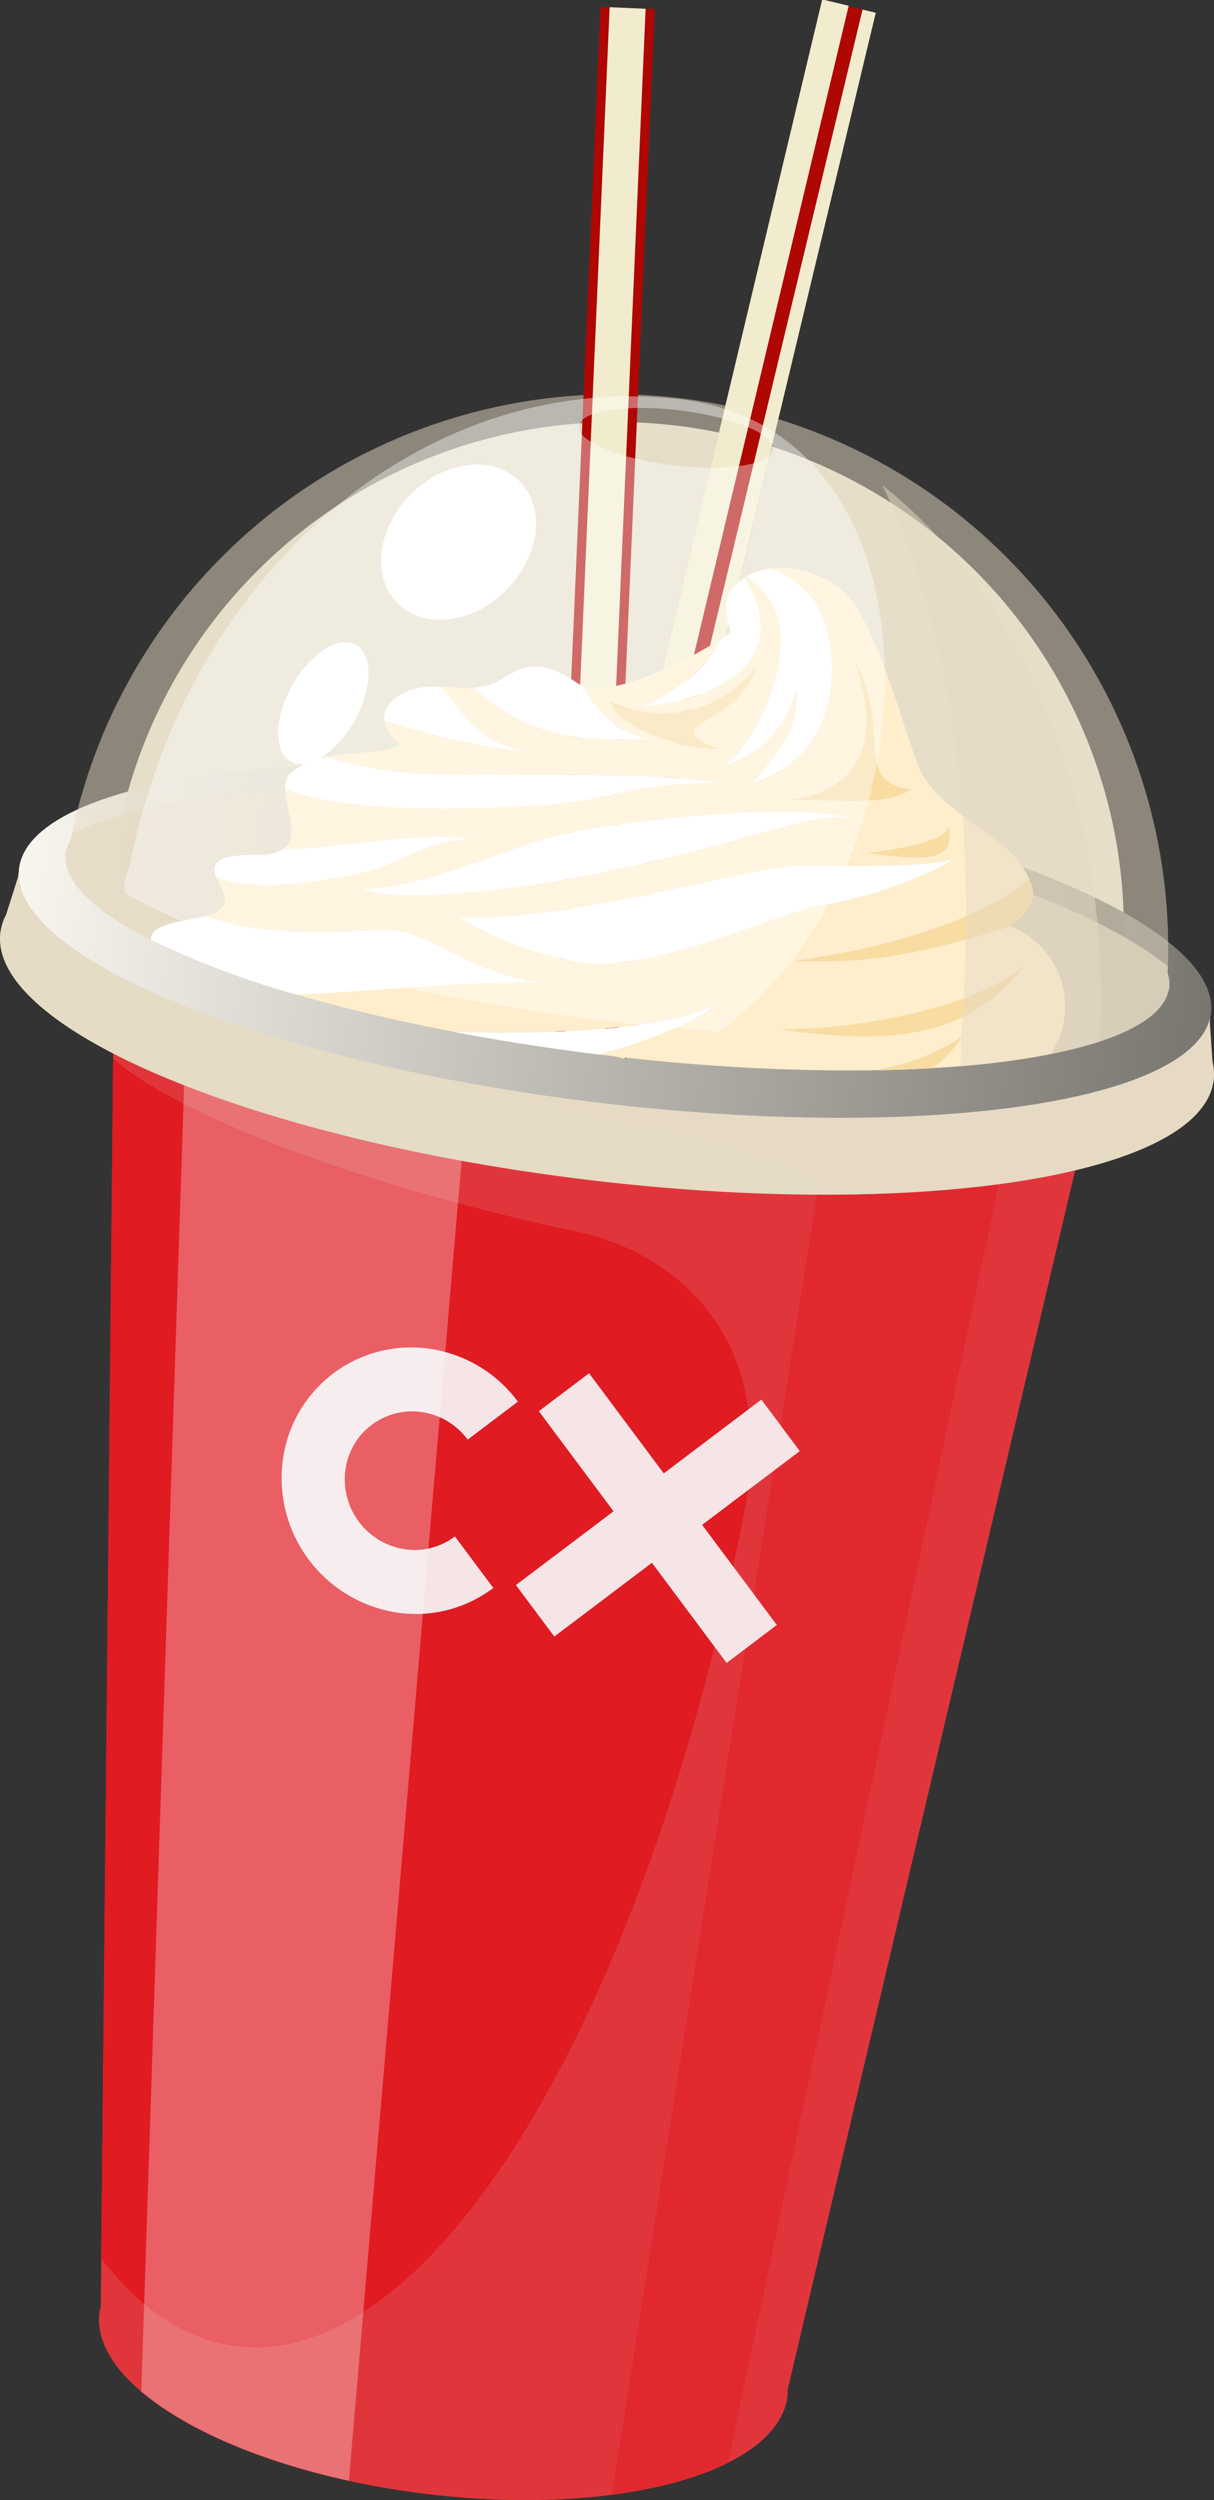 <svg xmlns="http://www.w3.org/2000/svg" xmlns:xlink="http://www.w3.org/1999/xlink" viewBox="0 0 61.862 127.392"><rect x="0" y="0" width="61.862" height="127.392" fill="#333333" stroke="none"/><defs><style>.a{isolation:isolate;}.b{fill:#e0363b;}.c,.d{fill:#e01b22;}.d,.h,.k,.q{opacity:0.5;}.d,.h,.l{mix-blend-mode:multiply;}.e{fill:#f5e5e7;}.f,.p,.r{fill:#fff;}.f{opacity:0.3;}.g,.h,.l{fill:#e6dbc4;}.i{fill:#f2ede0;}.j{fill:#e6e2cf;}.k{mix-blend-mode:screen;fill:url(#a);}.l{opacity:0.7;}.m{fill:#af0704;}.n{fill:#f2ecce;}.o{fill:#fec;}.q{fill:#f2cb79;}.r{opacity:0.4;}</style><linearGradient id="a" x1="-1.111" y1="47.828" x2="60.065" y2="47.828" gradientTransform="translate(79.164 18.461) rotate(90)" gradientUnits="userSpaceOnUse"><stop offset="0" stop-color="#fff"/><stop offset="1"/></linearGradient></defs><title>shake</title><g class="a"><path class="b" d="M55.709,55.722l-49.9-6.057L5.134,117.54c-.021.095-.059.189-.071.285-.478,3.935,6.983,8.079,16.668,9.255s17.918-1.063,18.4-5c.012-.1,0-.2,0-.293Z"/><path class="c" d="M29.535,62.79C19.477,60.664,9.5,57.16,5.768,53.952l-.61,61.139c2,2.583,4.311,4.151,6.887,4.464,10.071,1.223,20.9-17.011,25.866-42.409C39.886,67.04,33.142,63.553,29.535,62.79Z"/><path class="d" d="M37.087,125.479,51.968,55.268l-9.28-1.127L31.181,127.113A18.815,18.815,0,0,0,37.087,125.479Z"/><polygon class="e" points="40.754 73.94 38.797 71.316 33.822 75.075 30.016 69.973 27.458 71.906 31.264 77.008 26.289 80.766 28.246 83.39 33.221 79.632 37.027 84.734 39.585 82.801 35.779 77.699 40.754 73.94"/><path class="e" d="M21.52,71.956a3.539,3.539,0,0,1,2.311,1.4L26.39,71.42a6.806,6.806,0,0,0-4.444-2.686,6.591,6.591,0,0,0-7.538,5.695,6.929,6.929,0,0,0,5.767,7.73,6.528,6.528,0,0,0,4.963-1.246L23.18,78.289a3.394,3.394,0,0,1-2.581.648,3.6,3.6,0,0,1-3-4.02A3.427,3.427,0,0,1,21.52,71.956Z"/><path class="f" d="M17.778,126.405,24.14,51.89,9.551,50.119,7.2,121.851C9.423,123.747,13.2,125.406,17.778,126.405Z"/><path class="g" d="M61.781,54.077l-.134-2.01c.581-4.79-12.542-10.322-29.31-12.357S1.5,39.9.917,44.695l-.609,1.92a2.692,2.692,0,0,0-.29.91C-.573,52.4,12.788,58.035,29.861,60.108s31.392-.2,31.984-5.077A2.69,2.69,0,0,0,61.781,54.077Z"/><path class="h" d="M61.844,55.03a2.69,2.69,0,0,0-.063-.953l-.134-2.01c.581-4.79-12.542-10.322-29.31-12.357a81.44,81.44,0,0,0-22.09-.01l3.371,13.029c10.945,3.6,27.667,5.466,28.615,8.141C53.353,60.844,61.4,58.659,61.844,55.03Z"/><ellipse class="i" cx="31.337" cy="47.939" rx="8.291" ry="30.588" transform="translate(-20.029 73.271) rotate(-83.079)"/><path class="j" d="M57.243,48.559A25.864,25.864,0,0,0,6.036,42.341a1.574,1.574,0,0,0-.234.61c-.423,3.485,10.767,7.716,25,9.443s26.1.3,26.528-3.189A1.565,1.565,0,0,0,57.243,48.559Z"/><ellipse class="k" cx="31.337" cy="47.939" rx="8.291" ry="30.588" transform="translate(-20.029 73.271) rotate(-83.079)"/><path class="h" d="M59.5,49.584A28.237,28.237,0,0,0,3.6,42.8a1.7,1.7,0,0,0-.256.663c-.46,3.793,11.754,8.4,27.285,10.286s28.493.334,28.953-3.459A1.688,1.688,0,0,0,59.5,49.584Z"/><path class="l" d="M3.681,42.454c-.024.116-.054.229-.077.343a1.7,1.7,0,0,0-.256.663c-.46,3.793,11.754,8.4,27.285,10.286s28.493.334,28.953-3.459a1.688,1.688,0,0,0-.091-.7c.006-.118,0-.234.006-.351-4.289-3.5-14.785-6.856-27.3-8.376S8.684,40.088,3.681,42.454Z"/><rect class="m" x="4.54" y="25.295" width="52.597" height="2.771" transform="translate(2.84 56.329) rotate(-87.504)"/><rect class="n" x="4.54" y="25.764" width="52.597" height="1.834" transform="translate(2.842 56.33) rotate(-87.508)"/><rect class="m" x="9.473" y="25.599" width="54.827" height="2.772" transform="translate(2.069 56.591) rotate(-76.564)"/><rect class="n" x="8.799" y="26.13" width="54.827" height="1.387" transform="matrix(0.232, -0.973, 0.973, 0.232, 1.712, 55.816)"/><rect class="n" x="10.484" y="26.88" width="54.826" height="0.693" transform="translate(2.584 57.73) rotate(-76.515)"/><path class="o" d="M7.9,47.413a1.228,1.228,0,0,1,.27-.171A1.177,1.177,0,0,0,7.9,47.413Z"/><path class="o" d="M15.342,39.018c.055-.029.11-.06.166-.088C15.452,38.957,15.4,38.987,15.342,39.018Z"/><path class="o" d="M37.683,29.628c.054-.04.11-.081.169-.123C37.793,29.547,37.736,29.588,37.683,29.628Z"/><path class="o" d="M38.113,29.328a2.341,2.341,0,0,1,.483-.219A2.4,2.4,0,0,0,38.113,29.328Z"/><path class="o" d="M14.588,39.731a.719.719,0,0,1,.175-.3A.729.729,0,0,0,14.588,39.731Z"/><path class="o" d="M16.141,38.679c.049-.014.1-.023.149-.036C16.24,38.656,16.19,38.665,16.141,38.679Z"/><path class="o" d="M37.2,30.14c.028-.047.062-.091.1-.137C37.265,30.05,37.231,30.095,37.2,30.14Z"/><path class="o" d="M37.407,29.876c.041-.043.087-.086.134-.128C37.495,29.79,37.448,29.833,37.407,29.876Z"/><path class="o" d="M13.105,43.564a4.086,4.086,0,0,0,.506-.024A4.086,4.086,0,0,1,13.105,43.564Z"/><path class="o" d="M52.464,44.809c.027.061.046.121.07.181C52.511,44.93,52.491,44.87,52.464,44.809Z"/><path class="o" d="M38.673,29.09a3.143,3.143,0,0,1,.5-.115A3.143,3.143,0,0,0,38.673,29.09Z"/><path class="o" d="M14.136,43.418a1.2,1.2,0,0,0,.235-.114A1.2,1.2,0,0,1,14.136,43.418Z"/><path class="o" d="M13.745,43.516a2.107,2.107,0,0,0,.276-.06A2.107,2.107,0,0,1,13.745,43.516Z"/><path class="o" d="M37.009,31.187c-.007-.071,0-.132-.006-.2C37,31.055,37,31.116,37.009,31.187Z"/><path class="o" d="M52.6,45.193a1.414,1.414,0,0,1,.032.167A1.414,1.414,0,0,0,52.6,45.193Z"/><path class="o" d="M20.771,35.222c.078-.032.158-.061.239-.085C20.929,35.161,20.849,35.19,20.771,35.222Z"/><path class="o" d="M21.1,35.111a2.75,2.75,0,0,1,.306-.068A2.75,2.75,0,0,0,21.1,35.111Z"/><path class="o" d="M37.066,30.441a1.089,1.089,0,0,1,.063-.153A1.125,1.125,0,0,0,37.066,30.441Z"/><path class="o" d="M37,30.784a1.442,1.442,0,0,1,.029-.174A1.442,1.442,0,0,0,37,30.784Z"/><path class="o" d="M37.087,31.665c-.015-.077-.023-.144-.036-.215C37.064,31.521,37.072,31.588,37.087,31.665Z"/><path class="o" d="M21.4,35.043a5.385,5.385,0,0,1,.537-.048C21.766,35,21.588,35.018,21.4,35.043Z"/><path class="o" d="M19.585,36.715A1.117,1.117,0,0,1,19.6,36.4,1.046,1.046,0,0,0,19.585,36.715Z"/><path class="o" d="M19.6,36.393a1.1,1.1,0,0,1,.094-.266A1.1,1.1,0,0,0,19.6,36.393Z"/><path class="o" d="M20.149,35.583a1.939,1.939,0,0,1,.225-.159A1.844,1.844,0,0,0,20.149,35.583Z"/><path class="o" d="M19.712,36.1a1.591,1.591,0,0,1,.387-.473A1.591,1.591,0,0,0,19.712,36.1Z"/><path class="o" d="M20.416,35.395a2.911,2.911,0,0,1,.286-.146A2.911,2.911,0,0,0,20.416,35.395Z"/><path class="o" d="M10.066,46.769h0Z"/><path class="o" d="M11.019,44.677a1.332,1.332,0,0,1-.063-.206A1.332,1.332,0,0,0,11.019,44.677Z"/><path class="o" d="M22.035,34.993c.147,0,.293,0,.435,0C22.328,34.987,22.182,34.99,22.035,34.993Z"/><path class="o" d="M10.946,44.4a.654.654,0,0,1-.011-.138A.654.654,0,0,0,10.946,44.4Z"/><path class="o" d="M10.949,44.191a.5.5,0,0,1,.032-.111A.507.507,0,0,0,10.949,44.191Z"/><path class="o" d="M51.47,47.2c-5.422,1.732-8.037,1.854-10.967,1.763,6.7-.928,10.43-2.861,11.954-4.169a5.469,5.469,0,0,0-.55-.9c-1.048-1.436-4.34-2.732-5.16-4.975s-2.234-7.453-3.788-8.8A4.876,4.876,0,0,0,39.2,28.972a4.5,4.5,0,0,1,2.5,1.955c.907,1.667,1.757,7.317-3.323,8.964.606-.857,2.461-2.411,2.2-4.815a5.261,5.261,0,0,1-3.736,3.947c1.429-.837,2.836-3.962,2.924-5.938a3.859,3.859,0,0,0-1.7-3.722c-.048.031-.091.06-.136.091a4.531,4.531,0,0,1,.742,1.71C39.5,34.675,34.948,35.845,32.8,36c2.35-1.149,3.448-2.33,3.869-3.394.021-.013.033-.023.054-.036-1.871,1.2-5.92,3.176-7.255,2.269a1.181,1.181,0,0,0,.276.132,4.743,4.743,0,0,0,3.391,2.716c-1.882-.1-5.674.532-8.982-2.648-.545.037-1.091-.032-1.685-.048,1.726,2.113,2.013,2.738,4.348,3.34a38.339,38.339,0,0,1-7.234-1.615,1.851,1.851,0,0,0,.819,1.2c-.647.515-2.248.355-3.707.635,3.524,1.185,6.572.843,9.032.907s8.176-.074,10.993.441c-4.427-.05-5.889.941-8.973,1.126-7.834.471-11.51-.1-13.228-.853a1.463,1.463,0,0,1,.042-.367c-.245.976.853,2.772-.143,3.469l0,0a26.588,26.588,0,0,0,2.964-.241c1.465-.1,4.874-.622,6.528-.3-2.637.246-3.563,1.336-5.41,1.728-4.21.893-6.372.72-7.486.218.19.5.6,1.06.386,1.473a1.348,1.348,0,0,1-.867.5c2.512,1.091,6.723.8,8.95.731,2.533-.081,4.184,2.244,8.41,2.711-4.138-.187-8.941.457-12.84.562,2.41.7,5.111,1.348,8.015,1.9,4.832.164,10.992-.067,13.374-1.413-.709.759-3.079,1.808-5.93,2.578l.116.014a102.906,102.906,0,0,0,14.012.788,11.6,11.6,0,0,0,4.347-1.659,6.3,6.3,0,0,1-1.457,1.551,44.777,44.777,0,0,0,6.012-.715A4.362,4.362,0,0,0,51.47,47.2Zm-3.1-5.1c.039,1.1.287,2.044-4.137,1.357C45.929,43.262,48.066,42.919,48.37,42.1ZM43.557,33.7c1.936,3.454-.161,6.132,2.827,6.519-1.067.8-2.765.539-6.148.548C45.106,40.114,44.37,35.98,43.557,33.7ZM36.58,38.152c-2.047.028-5.115-1.15-5.5-2.43A6.027,6.027,0,0,0,38.53,34C37.631,37.059,33.252,36.807,36.58,38.152ZM18.395,45.3c3.376.044,7.66-2.35,11.124-2.967s11.3-1.479,13.972-.59c-2.087-.344-2.995.41-9.978,2.084S20.432,46.024,18.395,45.3Zm11.266,3.75a17.328,17.328,0,0,1-6.291-2.319c5.65.3,14.942-2.628,17.415-2.619s6.255.12,7.882-.346a21.3,21.3,0,0,1-7,2.4C39.725,46.525,33.222,49.572,29.661,49.047Zm10.11,3.391c3.127.061,9.475-.816,12.407-3.209C49.875,52.117,46.8,53.529,39.771,52.438Z"/><path class="o" d="M8.261,47.2a2.848,2.848,0,0,1,.3-.107A2.848,2.848,0,0,0,8.261,47.2Z"/><path class="o" d="M7.737,47.637a.6.6,0,0,1,.149-.21A.6.6,0,0,0,7.737,47.637Z"/><path class="o" d="M8.621,47.072c.123-.034.256-.066.39-.1C8.877,47.006,8.745,47.038,8.621,47.072Z"/><path class="o" d="M12.41,43.577c.207-.011.434-.016.7-.013C12.844,43.561,12.616,43.565,12.41,43.577Z"/><path class="o" d="M9.216,46.935c.058-.014.118-.024.177-.036C9.334,46.911,9.273,46.921,9.216,46.935Z"/><path class="o" d="M11.472,43.723c.063-.02.141-.038.218-.055C11.612,43.685,11.535,43.7,11.472,43.723Z"/><path class="o" d="M52.353,46.37c-.028.04-.064.081-.1.121C52.289,46.451,52.324,46.41,52.353,46.37Z"/><path class="o" d="M52.553,46.031c-.013.032-.036.063-.052.093C52.516,46.094,52.54,46.063,52.553,46.031Z"/><path class="o" d="M7.693,47.889l.01,0a.649.649,0,0,1,.01-.192A.614.614,0,0,0,7.693,47.889Z"/><path class="o" d="M52.641,45.57a1.346,1.346,0,0,1,0,.137A1.318,1.318,0,0,0,52.641,45.57Z"/><path class="o" d="M11.872,43.63c.1-.016.213-.024.33-.035C12.085,43.606,11.969,43.615,11.872,43.63Z"/><path class="o" d="M11.194,43.852a.849.849,0,0,1,.145-.075A.849.849,0,0,0,11.194,43.852Z"/><path class="o" d="M11.026,44.008a.459.459,0,0,1,.084-.093A.459.459,0,0,0,11.026,44.008Z"/><path class="o" d="M52.032,46.73c-.038.037-.074.075-.117.111C51.958,46.8,51.994,46.766,52.032,46.73Z"/><path class="p" d="M19.488,47.39c-2.227.071-6.438.36-8.95-.731h0c-.147.04-.3.075-.467.109h-.005c-.219.045-.448.088-.673.131-.06.012-.12.022-.177.036s-.136.028-.2.042c-.134.029-.267.061-.39.1-.022.006-.041.014-.061.02a2.848,2.848,0,0,0-.3.107l-.094.043a1.228,1.228,0,0,0-.27.171.035.035,0,0,0-.011.013.6.6,0,0,0-.149.21.566.566,0,0,0-.024.065.649.649,0,0,0-.01.192,44.341,44.341,0,0,0,7.355,2.77c3.9-.105,8.7-.749,12.84-.562C23.672,49.634,22.021,47.309,19.488,47.39Z"/><path class="p" d="M27.749,41.029c3.084-.185,4.546-1.177,8.973-1.126-2.817-.515-8.527-.376-10.993-.441s-5.507.279-9.032-.907a.045.045,0,0,1-.019-.005c-.132.025-.26.06-.388.094-.05.013-.1.022-.149.036a3.952,3.952,0,0,0-.633.251c-.056.028-.111.059-.166.088a2.773,2.773,0,0,0-.58.418.719.719,0,0,0-.175.3.78.78,0,0,0-.025.078,1.463,1.463,0,0,0-.042.367C16.239,40.925,19.916,41.5,27.749,41.029Z"/><path class="p" d="M48.668,43.764c-1.628.465-5.409.356-7.882.346s-11.765,2.92-17.415,2.619a17.328,17.328,0,0,0,6.291,2.319c3.561.525,10.064-2.522,12.008-2.881A21.3,21.3,0,0,0,48.668,43.764Z"/><path class="p" d="M32.8,36c2.145-.157,6.7-1.327,5.867-4.838a4.531,4.531,0,0,0-.742-1.71l0,0-.073.054c-.059.042-.115.083-.169.123s-.1.08-.141.12-.093.085-.134.128-.072.085-.108.128-.068.09-.1.137a1.575,1.575,0,0,0-.074.147,1.089,1.089,0,0,0-.063.153,1.226,1.226,0,0,0-.035.17,1.442,1.442,0,0,0-.029.174c0,.064,0,.137,0,.206s0,.127.006.2.026.174.042.263c.013.071.021.138.036.215.039.172.089.357.151.559-.141.1-.319.222-.512.347-.021.012-.033.023-.054.036C36.25,33.671,35.153,34.852,32.8,36Z"/><path class="p" d="M43.491,41.739c-2.676-.889-10.51-.027-13.972.59S21.771,45.341,18.395,45.3c2.037.727,8.134.2,15.118-1.473S41.4,41.4,43.491,41.739Z"/><path class="p" d="M39.764,33.085c-.088,1.976-1.5,5.1-2.924,5.938a5.261,5.261,0,0,0,3.736-3.947c.26,2.4-1.595,3.958-2.2,4.815,5.08-1.647,4.23-7.3,3.323-8.964a4.5,4.5,0,0,0-2.5-1.955l-.007,0a.084.084,0,0,1-.019.006,3.143,3.143,0,0,0-.5.115c-.025.007-.052.011-.076.019a2.341,2.341,0,0,0-.483.219.56.56,0,0,1-.05.033h0A3.859,3.859,0,0,1,39.764,33.085Z"/><path class="p" d="M33.138,37.688a4.743,4.743,0,0,1-3.391-2.716,1.181,1.181,0,0,1-.276-.132c-2.611-1.778-3.291-.369-4.458.033a3.282,3.282,0,0,1-.857.165h0C27.464,38.22,31.256,37.587,33.138,37.688Z"/><path class="p" d="M18.5,44.465c1.847-.392,2.773-1.482,5.41-1.728-1.653-.326-5.062.2-6.528.3a26.588,26.588,0,0,1-2.964.241l0,0c-.014.009-.033.016-.049.027a1.2,1.2,0,0,1-.235.114c-.036.013-.077.026-.116.038a2.107,2.107,0,0,1-.276.06c-.043.009-.087.017-.134.023a4.086,4.086,0,0,1-.506.024c-.261,0-.488,0-.7.013-.077,0-.137.013-.209.019-.116.01-.232.019-.33.035-.067.011-.122.025-.182.038-.077.017-.155.035-.218.055s-.091.035-.132.054a.849.849,0,0,0-.145.075.668.668,0,0,0-.084.063.459.459,0,0,0-.084.093.546.546,0,0,0-.045.072.5.5,0,0,0-.032.111.4.4,0,0,0-.013.074.654.654,0,0,0,.011.138c0,.022,0,.044.009.067a1.332,1.332,0,0,0,.063.206v.006h0C12.132,45.185,14.3,45.358,18.5,44.465Z"/><path class="p" d="M22.471,34.992h0c-.142,0-.288,0-.435,0h-.1a5.385,5.385,0,0,0-.537.048,2.75,2.75,0,0,0-.306.068c-.03.008-.058.016-.087.026-.081.025-.161.053-.239.085-.023.009-.046.017-.068.027a2.911,2.911,0,0,0-.286.146l-.043.029a1.939,1.939,0,0,0-.225.159l-.05.039a1.591,1.591,0,0,0-.387.473.227.227,0,0,0-.016.032,1.1,1.1,0,0,0-.094.266l0,.011a1.117,1.117,0,0,0-.014.311v0h0a38.339,38.339,0,0,0,7.234,1.615C24.484,37.73,24.2,37.105,22.471,34.992Z"/><path class="p" d="M36.447,51.154C34.064,52.5,27.9,52.731,23.072,52.567c2.36.454,4.854.848,7.444,1.164C33.368,52.962,35.738,51.913,36.447,51.154Z"/><path class="q" d="M52.63,45.36a1.421,1.421,0,0,1,.011.21A1.421,1.421,0,0,0,52.63,45.36Z"/><path class="q" d="M52.533,44.99a1.785,1.785,0,0,1,.065.2A1.785,1.785,0,0,0,52.533,44.99Z"/><path class="q" d="M51.915,46.841c-.132.117-.274.236-.445.361A5.468,5.468,0,0,0,51.915,46.841Z"/><path class="q" d="M52.459,44.8h0l.007.014Z"/><path class="q" d="M52.5,46.124a1.626,1.626,0,0,1-.148.247A1.665,1.665,0,0,0,52.5,46.124Z"/><path class="q" d="M52.256,46.491a2.826,2.826,0,0,1-.224.238A2.826,2.826,0,0,0,52.256,46.491Z"/><path class="q" d="M52.638,45.708a1.244,1.244,0,0,1-.085.323A1.282,1.282,0,0,0,52.638,45.708Z"/><path class="o" d="M48.992,52.874a11.6,11.6,0,0,1-4.347,1.659c1-.018,1.966-.053,2.89-.108A6.3,6.3,0,0,0,48.992,52.874Z"/><path class="q" d="M48.992,52.874a11.6,11.6,0,0,1-4.347,1.659c1-.018,1.966-.053,2.89-.108A6.3,6.3,0,0,0,48.992,52.874Z"/><path class="o" d="M31.085,35.722c.38,1.28,3.449,2.458,5.5,2.43-3.328-1.345,1.051-1.093,1.95-4.156A6.027,6.027,0,0,1,31.085,35.722Z"/><path class="q" d="M31.085,35.722c.38,1.28,3.449,2.458,5.5,2.43-3.328-1.345,1.051-1.093,1.95-4.156A6.027,6.027,0,0,1,31.085,35.722Z"/><path class="o" d="M52.178,49.23c-2.932,2.393-9.28,3.27-12.407,3.209C46.8,53.529,49.875,52.117,52.178,49.23Z"/><path class="q" d="M52.178,49.23c-2.932,2.393-9.28,3.27-12.407,3.209C46.8,53.529,49.875,52.117,52.178,49.23Z"/><path class="o" d="M40.5,48.964c2.93.091,5.545-.03,10.967-1.763.172-.125.313-.244.445-.361.043-.036.079-.074.117-.111a2.826,2.826,0,0,0,.224-.238c.033-.04.069-.081.1-.121a1.626,1.626,0,0,0,.148-.247c.015-.03.039-.061.052-.093a1.244,1.244,0,0,0,.085-.323,1.346,1.346,0,0,0,0-.137,1.392,1.392,0,0,0-.043-.377,1.785,1.785,0,0,0-.065-.2c-.023-.06-.043-.119-.07-.181l-.007-.014C50.932,46.1,47.205,48.037,40.5,48.964Z"/><path class="q" d="M40.5,48.964c2.93.091,5.545-.03,10.967-1.763.172-.125.313-.244.445-.361.043-.036.079-.074.117-.111a2.826,2.826,0,0,0,.224-.238c.033-.04.069-.081.1-.121a1.626,1.626,0,0,0,.148-.247c.015-.03.039-.061.052-.093a1.244,1.244,0,0,0,.085-.323,1.346,1.346,0,0,0,0-.137,1.392,1.392,0,0,0-.043-.377,1.785,1.785,0,0,0-.065-.2c-.023-.06-.043-.119-.07-.181l-.007-.014C50.932,46.1,47.205,48.037,40.5,48.964Z"/><path class="o" d="M48.37,42.1c-.3.822-2.441,1.164-4.137,1.357C48.657,44.141,48.409,43.2,48.37,42.1Z"/><path class="q" d="M48.37,42.1c-.3.822-2.441,1.164-4.137,1.357C48.657,44.141,48.409,43.2,48.37,42.1Z"/><path class="o" d="M43.557,33.7c.813,2.276,1.549,6.409-3.321,7.067,3.383-.009,5.081.252,6.148-.548C43.4,39.836,45.493,37.158,43.557,33.7Z"/><path class="q" d="M43.557,33.7c.813,2.276,1.549,6.409-3.321,7.067,3.383-.009,5.081.252,6.148-.548C43.4,39.836,45.493,37.158,43.557,33.7Z"/><path class="r" d="M34.687,20.348c-.6-.072-1.183-.1-1.775-.135C20.505,19.73,9.3,29.968,6.6,44.2a2.021,2.021,0,0,0-.24.692,2.319,2.319,0,0,0,.019.614c4.459,2.644,13.661,5.195,24.463,6.506,1.976.24,3.906.425,5.776.561C47.73,44.743,48.737,22.053,34.687,20.348Zm-.408,3.363c-2.737-.332-4.878-1.229-4.784-2s2.387-1.133,5.124-.8,4.877,1.229,4.783,2S37.015,24.043,34.279,23.711Z"/><path class="h" d="M56.03,53.07c.643-11.9-3.774-22.578-11.077-28.354,3.361,6.817,4.957,17.044,4.008,28.38a4.439,4.439,0,0,1,0,.93c-.012.1-.045.2-.065.3A32.01,32.01,0,0,0,56.03,53.07Z"/><ellipse class="p" cx="23.364" cy="27.629" rx="4.397" ry="3.45" transform="translate(-12.712 24.842) rotate(-45.364)"/><ellipse class="p" cx="16.475" cy="35.827" rx="3.407" ry="1.825" transform="translate(-22.839 32.755) rotate(-60.837)"/></g></svg>